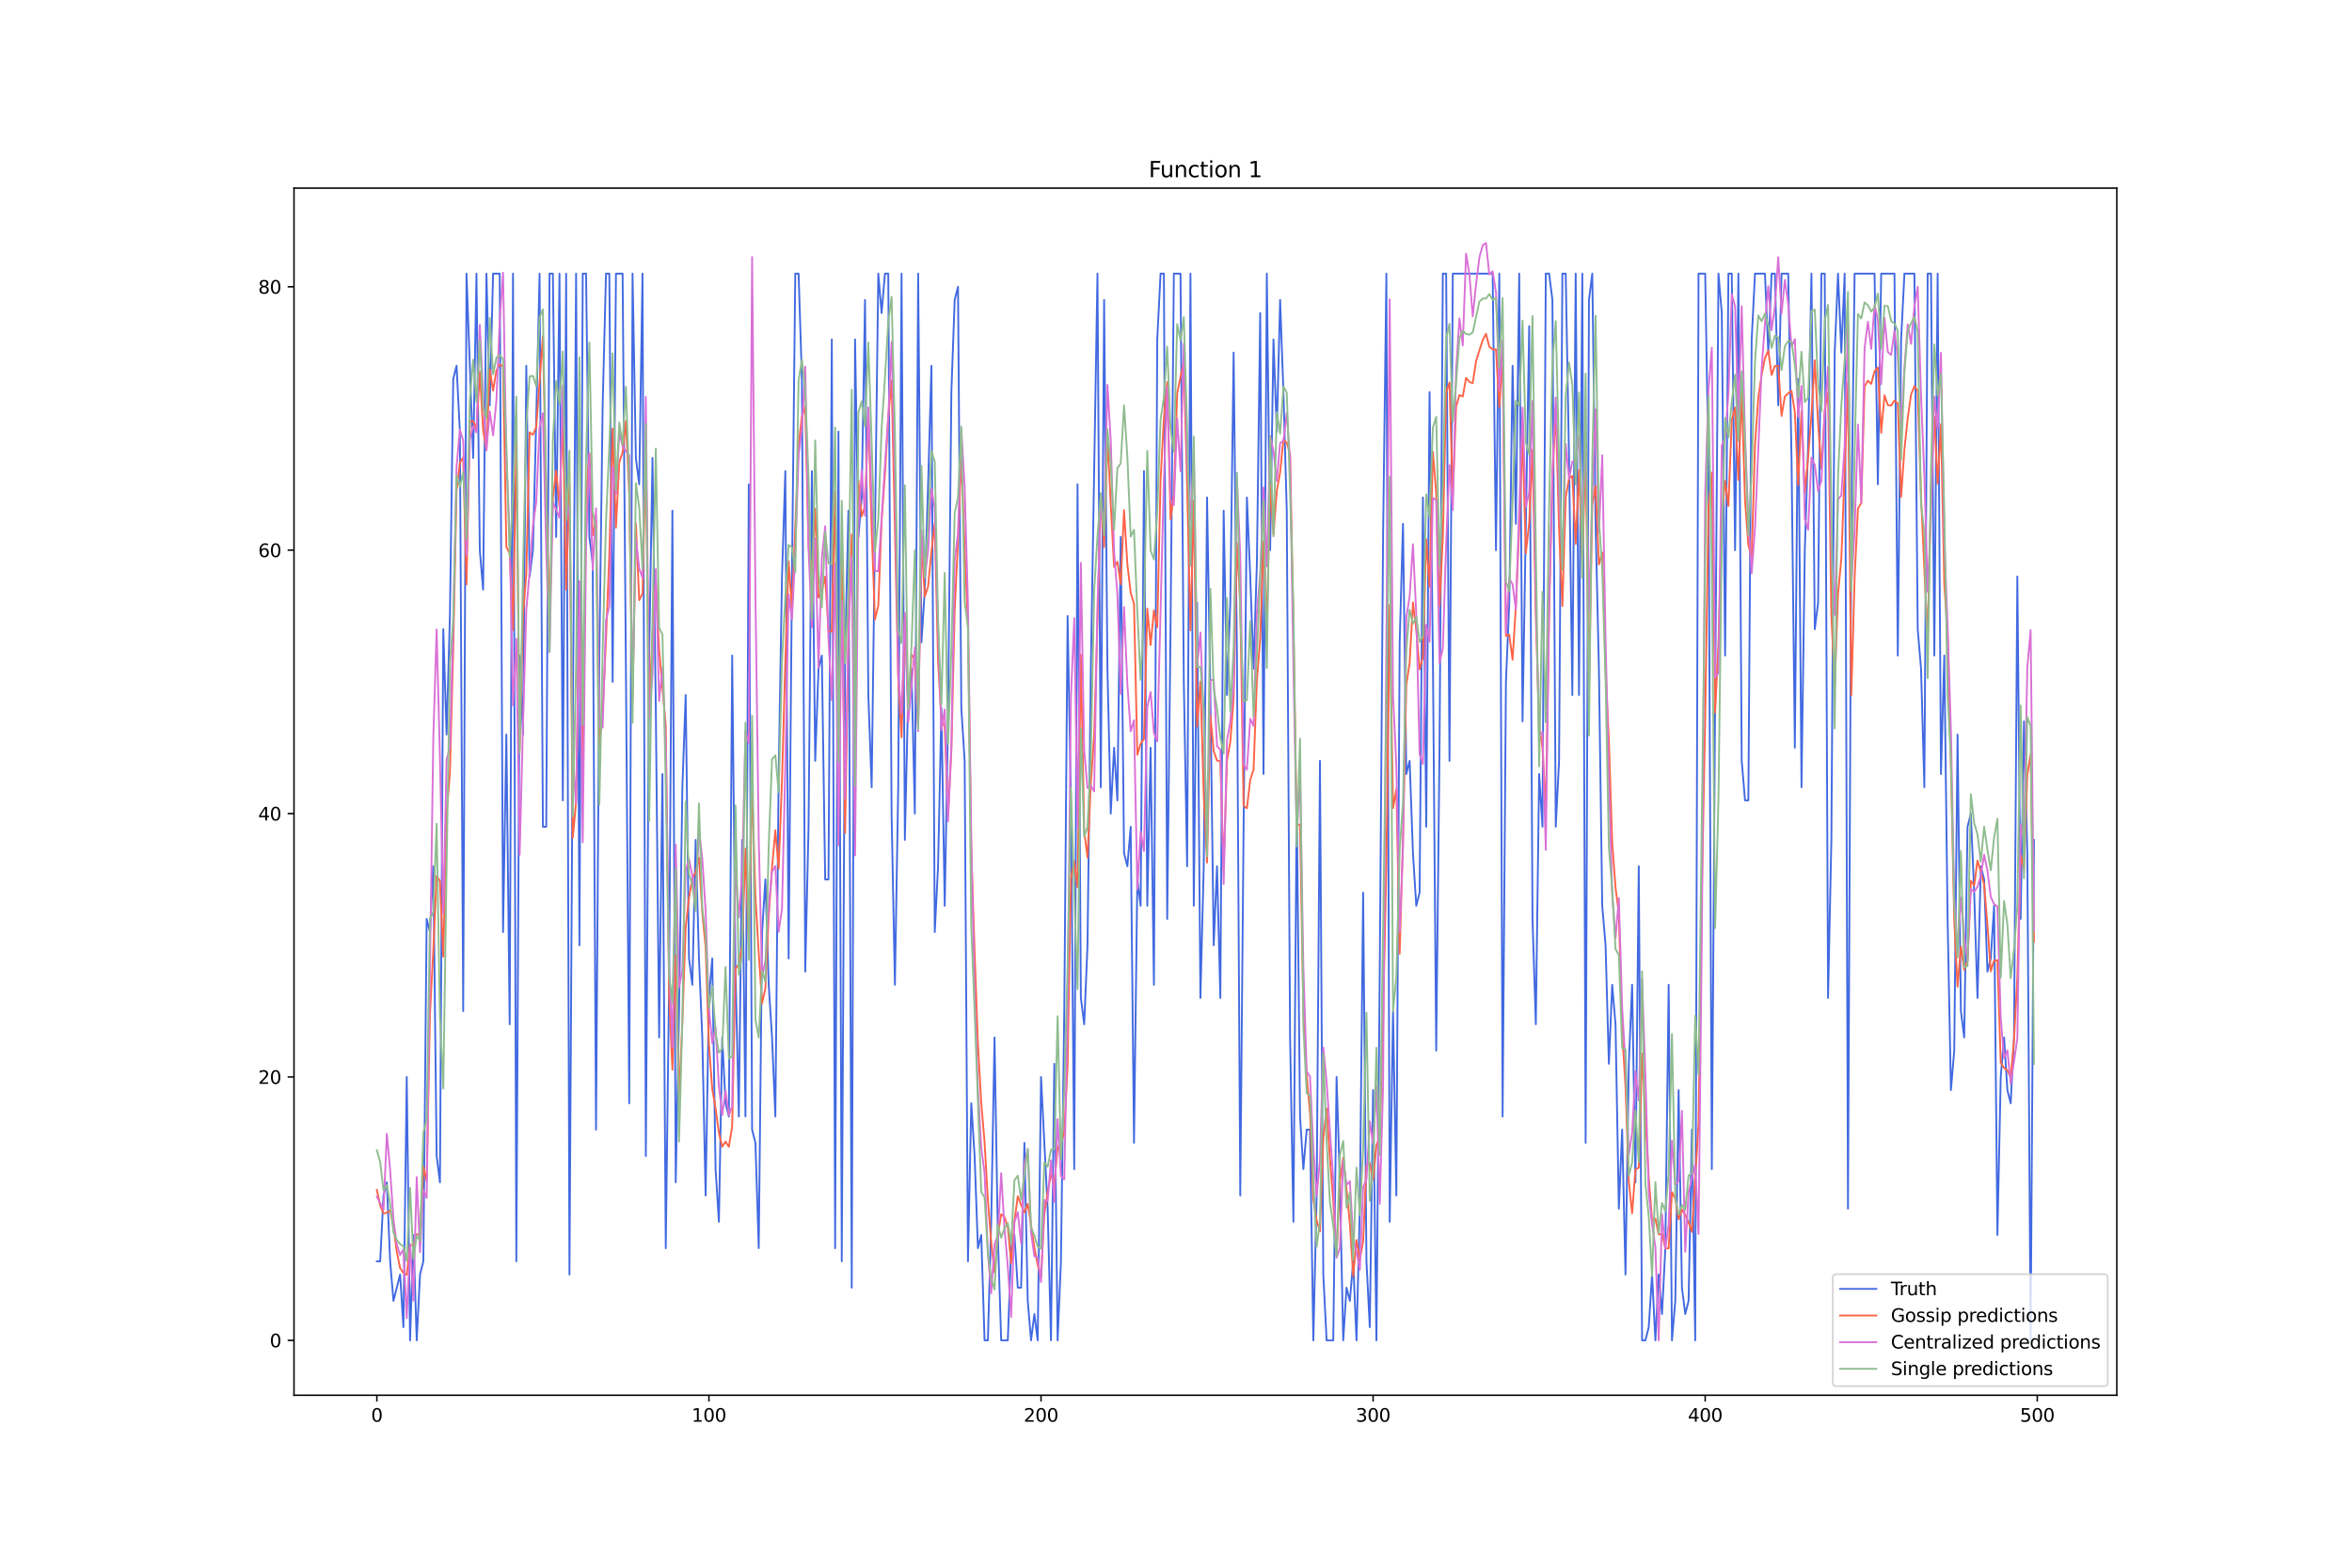 <?xml version="1.0" encoding="utf-8" standalone="no"?>
<!DOCTYPE svg PUBLIC "-//W3C//DTD SVG 1.1//EN"
  "http://www.w3.org/Graphics/SVG/1.1/DTD/svg11.dtd">
<svg xmlns:xlink="http://www.w3.org/1999/xlink" width="1296pt" height="864pt" viewBox="0 0 1296 864" xmlns="http://www.w3.org/2000/svg" version="1.1">
 <defs>
  <style type="text/css">*{stroke-linejoin: round; stroke-linecap: butt}</style>
 </defs>
 <g id="figure_1">
  <g id="patch_1">
   <path d="M 0 864 
L 1296 864 
L 1296 0 
L 0 0 
z
" style="fill: #ffffff"/>
  </g>
  <g id="axes_1">
   <g id="patch_2">
    <path d="M 162 768.96 
L 1166.4 768.96 
L 1166.4 103.68 
L 162 103.68 
z
" style="fill: #ffffff"/>
   </g>
   <g id="matplotlib.axis_1">
    <g id="xtick_1">
     <g id="line2d_1">
      <defs>
       <path id="me4b5e5b7ea" d="M 0 0 
L 0 3.5 
" style="stroke: #000000; stroke-width: 0.8"/>
      </defs>
      <g>
       <use xlink:href="#me4b5e5b7ea" x="207.655" y="768.96" style="stroke: #000000; stroke-width: 0.8"/>
      </g>
     </g>
     <g id="text_1">
      <!-- 0 -->
      <g transform="translate(204.473 783.558) scale(0.1 -0.1)">
       <defs>
        <path id="DejaVuSans-30" d="M 2034 4250 
Q 1547 4250 1301 3770 
Q 1056 3291 1056 2328 
Q 1056 1369 1301 889 
Q 1547 409 2034 409 
Q 2525 409 2770 889 
Q 3016 1369 3016 2328 
Q 3016 3291 2770 3770 
Q 2525 4250 2034 4250 
z
M 2034 4750 
Q 2819 4750 3233 4129 
Q 3647 3509 3647 2328 
Q 3647 1150 3233 529 
Q 2819 -91 2034 -91 
Q 1250 -91 836 529 
Q 422 1150 422 2328 
Q 422 3509 836 4129 
Q 1250 4750 2034 4750 
z
" transform="scale(0.016)"/>
       </defs>
       <use xlink:href="#DejaVuSans-30"/>
      </g>
     </g>
    </g>
    <g id="xtick_2">
     <g id="line2d_2">
      <g>
       <use xlink:href="#me4b5e5b7ea" x="390.639" y="768.96" style="stroke: #000000; stroke-width: 0.8"/>
      </g>
     </g>
     <g id="text_2">
      <!-- 100 -->
      <g transform="translate(381.095 783.558) scale(0.1 -0.1)">
       <defs>
        <path id="DejaVuSans-31" d="M 794 531 
L 1825 531 
L 1825 4091 
L 703 3866 
L 703 4441 
L 1819 4666 
L 2450 4666 
L 2450 531 
L 3481 531 
L 3481 0 
L 794 0 
L 794 531 
z
" transform="scale(0.016)"/>
       </defs>
       <use xlink:href="#DejaVuSans-31"/>
       <use xlink:href="#DejaVuSans-30" x="63.623"/>
       <use xlink:href="#DejaVuSans-30" x="127.246"/>
      </g>
     </g>
    </g>
    <g id="xtick_3">
     <g id="line2d_3">
      <g>
       <use xlink:href="#me4b5e5b7ea" x="573.623" y="768.96" style="stroke: #000000; stroke-width: 0.8"/>
      </g>
     </g>
     <g id="text_3">
      <!-- 200 -->
      <g transform="translate(564.079 783.558) scale(0.1 -0.1)">
       <defs>
        <path id="DejaVuSans-32" d="M 1228 531 
L 3431 531 
L 3431 0 
L 469 0 
L 469 531 
Q 828 903 1448 1529 
Q 2069 2156 2228 2338 
Q 2531 2678 2651 2914 
Q 2772 3150 2772 3378 
Q 2772 3750 2511 3984 
Q 2250 4219 1831 4219 
Q 1534 4219 1204 4116 
Q 875 4013 500 3803 
L 500 4441 
Q 881 4594 1212 4672 
Q 1544 4750 1819 4750 
Q 2544 4750 2975 4387 
Q 3406 4025 3406 3419 
Q 3406 3131 3298 2873 
Q 3191 2616 2906 2266 
Q 2828 2175 2409 1742 
Q 1991 1309 1228 531 
z
" transform="scale(0.016)"/>
       </defs>
       <use xlink:href="#DejaVuSans-32"/>
       <use xlink:href="#DejaVuSans-30" x="63.623"/>
       <use xlink:href="#DejaVuSans-30" x="127.246"/>
      </g>
     </g>
    </g>
    <g id="xtick_4">
     <g id="line2d_4">
      <g>
       <use xlink:href="#me4b5e5b7ea" x="756.607" y="768.96" style="stroke: #000000; stroke-width: 0.8"/>
      </g>
     </g>
     <g id="text_4">
      <!-- 300 -->
      <g transform="translate(747.063 783.558) scale(0.1 -0.1)">
       <defs>
        <path id="DejaVuSans-33" d="M 2597 2516 
Q 3050 2419 3304 2112 
Q 3559 1806 3559 1356 
Q 3559 666 3084 287 
Q 2609 -91 1734 -91 
Q 1441 -91 1130 -33 
Q 819 25 488 141 
L 488 750 
Q 750 597 1062 519 
Q 1375 441 1716 441 
Q 2309 441 2620 675 
Q 2931 909 2931 1356 
Q 2931 1769 2642 2001 
Q 2353 2234 1838 2234 
L 1294 2234 
L 1294 2753 
L 1863 2753 
Q 2328 2753 2575 2939 
Q 2822 3125 2822 3475 
Q 2822 3834 2567 4026 
Q 2313 4219 1838 4219 
Q 1578 4219 1281 4162 
Q 984 4106 628 3988 
L 628 4550 
Q 988 4650 1302 4700 
Q 1616 4750 1894 4750 
Q 2613 4750 3031 4423 
Q 3450 4097 3450 3541 
Q 3450 3153 3228 2886 
Q 3006 2619 2597 2516 
z
" transform="scale(0.016)"/>
       </defs>
       <use xlink:href="#DejaVuSans-33"/>
       <use xlink:href="#DejaVuSans-30" x="63.623"/>
       <use xlink:href="#DejaVuSans-30" x="127.246"/>
      </g>
     </g>
    </g>
    <g id="xtick_5">
     <g id="line2d_5">
      <g>
       <use xlink:href="#me4b5e5b7ea" x="939.591" y="768.96" style="stroke: #000000; stroke-width: 0.8"/>
      </g>
     </g>
     <g id="text_5">
      <!-- 400 -->
      <g transform="translate(930.047 783.558) scale(0.1 -0.1)">
       <defs>
        <path id="DejaVuSans-34" d="M 2419 4116 
L 825 1625 
L 2419 1625 
L 2419 4116 
z
M 2253 4666 
L 3047 4666 
L 3047 1625 
L 3713 1625 
L 3713 1100 
L 3047 1100 
L 3047 0 
L 2419 0 
L 2419 1100 
L 313 1100 
L 313 1709 
L 2253 4666 
z
" transform="scale(0.016)"/>
       </defs>
       <use xlink:href="#DejaVuSans-34"/>
       <use xlink:href="#DejaVuSans-30" x="63.623"/>
       <use xlink:href="#DejaVuSans-30" x="127.246"/>
      </g>
     </g>
    </g>
    <g id="xtick_6">
     <g id="line2d_6">
      <g>
       <use xlink:href="#me4b5e5b7ea" x="1122.575" y="768.96" style="stroke: #000000; stroke-width: 0.8"/>
      </g>
     </g>
     <g id="text_6">
      <!-- 500 -->
      <g transform="translate(1113.032 783.558) scale(0.1 -0.1)">
       <defs>
        <path id="DejaVuSans-35" d="M 691 4666 
L 3169 4666 
L 3169 4134 
L 1269 4134 
L 1269 2991 
Q 1406 3038 1543 3061 
Q 1681 3084 1819 3084 
Q 2600 3084 3056 2656 
Q 3513 2228 3513 1497 
Q 3513 744 3044 326 
Q 2575 -91 1722 -91 
Q 1428 -91 1123 -41 
Q 819 9 494 109 
L 494 744 
Q 775 591 1075 516 
Q 1375 441 1709 441 
Q 2250 441 2565 725 
Q 2881 1009 2881 1497 
Q 2881 1984 2565 2268 
Q 2250 2553 1709 2553 
Q 1456 2553 1204 2497 
Q 953 2441 691 2322 
L 691 4666 
z
" transform="scale(0.016)"/>
       </defs>
       <use xlink:href="#DejaVuSans-35"/>
       <use xlink:href="#DejaVuSans-30" x="63.623"/>
       <use xlink:href="#DejaVuSans-30" x="127.246"/>
      </g>
     </g>
    </g>
   </g>
   <g id="matplotlib.axis_2">
    <g id="ytick_1">
     <g id="line2d_7">
      <defs>
       <path id="m74eba54352" d="M 0 0 
L -3.5 0 
" style="stroke: #000000; stroke-width: 0.8"/>
      </defs>
      <g>
       <use xlink:href="#m74eba54352" x="162" y="738.72" style="stroke: #000000; stroke-width: 0.8"/>
      </g>
     </g>
     <g id="text_7">
      <!-- 0 -->
      <g transform="translate(148.637 742.519) scale(0.1 -0.1)">
       <use xlink:href="#DejaVuSans-30"/>
      </g>
     </g>
    </g>
    <g id="ytick_2">
     <g id="line2d_8">
      <g>
       <use xlink:href="#m74eba54352" x="162" y="593.551" style="stroke: #000000; stroke-width: 0.8"/>
      </g>
     </g>
     <g id="text_8">
      <!-- 20 -->
      <g transform="translate(142.275 597.35) scale(0.1 -0.1)">
       <use xlink:href="#DejaVuSans-32"/>
       <use xlink:href="#DejaVuSans-30" x="63.623"/>
      </g>
     </g>
    </g>
    <g id="ytick_3">
     <g id="line2d_9">
      <g>
       <use xlink:href="#m74eba54352" x="162" y="448.383" style="stroke: #000000; stroke-width: 0.8"/>
      </g>
     </g>
     <g id="text_9">
      <!-- 40 -->
      <g transform="translate(142.275 452.182) scale(0.1 -0.1)">
       <use xlink:href="#DejaVuSans-34"/>
       <use xlink:href="#DejaVuSans-30" x="63.623"/>
      </g>
     </g>
    </g>
    <g id="ytick_4">
     <g id="line2d_10">
      <g>
       <use xlink:href="#m74eba54352" x="162" y="303.214" style="stroke: #000000; stroke-width: 0.8"/>
      </g>
     </g>
     <g id="text_10">
      <!-- 60 -->
      <g transform="translate(142.275 307.013) scale(0.1 -0.1)">
       <defs>
        <path id="DejaVuSans-36" d="M 2113 2584 
Q 1688 2584 1439 2293 
Q 1191 2003 1191 1497 
Q 1191 994 1439 701 
Q 1688 409 2113 409 
Q 2538 409 2786 701 
Q 3034 994 3034 1497 
Q 3034 2003 2786 2293 
Q 2538 2584 2113 2584 
z
M 3366 4563 
L 3366 3988 
Q 3128 4100 2886 4159 
Q 2644 4219 2406 4219 
Q 1781 4219 1451 3797 
Q 1122 3375 1075 2522 
Q 1259 2794 1537 2939 
Q 1816 3084 2150 3084 
Q 2853 3084 3261 2657 
Q 3669 2231 3669 1497 
Q 3669 778 3244 343 
Q 2819 -91 2113 -91 
Q 1303 -91 875 529 
Q 447 1150 447 2328 
Q 447 3434 972 4092 
Q 1497 4750 2381 4750 
Q 2619 4750 2861 4703 
Q 3103 4656 3366 4563 
z
" transform="scale(0.016)"/>
       </defs>
       <use xlink:href="#DejaVuSans-36"/>
       <use xlink:href="#DejaVuSans-30" x="63.623"/>
      </g>
     </g>
    </g>
    <g id="ytick_5">
     <g id="line2d_11">
      <g>
       <use xlink:href="#m74eba54352" x="162" y="158.045" style="stroke: #000000; stroke-width: 0.8"/>
      </g>
     </g>
     <g id="text_11">
      <!-- 80 -->
      <g transform="translate(142.275 161.844) scale(0.1 -0.1)">
       <defs>
        <path id="DejaVuSans-38" d="M 2034 2216 
Q 1584 2216 1326 1975 
Q 1069 1734 1069 1313 
Q 1069 891 1326 650 
Q 1584 409 2034 409 
Q 2484 409 2743 651 
Q 3003 894 3003 1313 
Q 3003 1734 2745 1975 
Q 2488 2216 2034 2216 
z
M 1403 2484 
Q 997 2584 770 2862 
Q 544 3141 544 3541 
Q 544 4100 942 4425 
Q 1341 4750 2034 4750 
Q 2731 4750 3128 4425 
Q 3525 4100 3525 3541 
Q 3525 3141 3298 2862 
Q 3072 2584 2669 2484 
Q 3125 2378 3379 2068 
Q 3634 1759 3634 1313 
Q 3634 634 3220 271 
Q 2806 -91 2034 -91 
Q 1263 -91 848 271 
Q 434 634 434 1313 
Q 434 1759 690 2068 
Q 947 2378 1403 2484 
z
M 1172 3481 
Q 1172 3119 1398 2916 
Q 1625 2713 2034 2713 
Q 2441 2713 2670 2916 
Q 2900 3119 2900 3481 
Q 2900 3844 2670 4047 
Q 2441 4250 2034 4250 
Q 1625 4250 1398 4047 
Q 1172 3844 1172 3481 
z
" transform="scale(0.016)"/>
       </defs>
       <use xlink:href="#DejaVuSans-38"/>
       <use xlink:href="#DejaVuSans-30" x="63.623"/>
      </g>
     </g>
    </g>
   </g>
   <g id="line2d_12">
    <path d="M 207.655 695.169 
L 209.484 695.169 
L 211.314 658.877 
L 213.144 651.619 
L 214.974 695.169 
L 216.804 716.945 
L 220.463 702.428 
L 222.293 731.462 
L 224.123 593.551 
L 225.953 738.72 
L 227.783 680.653 
L 229.613 738.72 
L 231.442 702.428 
L 233.272 695.169 
L 235.102 506.45 
L 236.932 513.708 
L 238.762 477.416 
L 240.592 637.102 
L 242.422 651.619 
L 244.251 346.764 
L 246.081 404.832 
L 247.911 339.506 
L 249.741 208.854 
L 251.571 201.596 
L 253.401 237.888 
L 255.23 557.259 
L 257.06 150.787 
L 260.72 252.405 
L 262.55 150.787 
L 264.38 303.214 
L 266.209 324.989 
L 268.039 150.787 
L 269.869 223.371 
L 271.699 150.787 
L 275.359 150.787 
L 277.189 513.708 
L 279.018 404.832 
L 280.848 564.518 
L 282.678 150.787 
L 284.508 695.169 
L 286.338 361.281 
L 288.168 404.832 
L 289.997 201.596 
L 291.827 317.731 
L 293.657 303.214 
L 295.487 230.629 
L 297.317 150.787 
L 299.147 455.641 
L 300.976 455.641 
L 302.806 150.787 
L 304.636 150.787 
L 306.466 295.955 
L 308.296 150.787 
L 310.126 441.124 
L 311.956 150.787 
L 313.785 702.428 
L 315.615 397.573 
L 317.445 150.787 
L 319.275 520.967 
L 321.105 150.787 
L 322.935 150.787 
L 324.764 295.955 
L 326.594 310.472 
L 328.424 622.585 
L 330.254 361.281 
L 332.084 223.371 
L 333.914 150.787 
L 335.743 150.787 
L 337.573 375.798 
L 339.403 150.787 
L 343.063 150.787 
L 344.893 368.54 
L 346.723 608.068 
L 348.552 150.787 
L 350.382 252.405 
L 352.212 266.922 
L 354.042 150.787 
L 355.872 637.102 
L 357.702 361.281 
L 359.531 252.405 
L 361.361 390.315 
L 363.191 571.776 
L 365.021 426.607 
L 366.851 687.911 
L 368.681 542.742 
L 370.51 281.439 
L 372.34 651.619 
L 374.17 557.259 
L 376 433.866 
L 377.83 383.057 
L 379.66 528.225 
L 381.489 542.742 
L 383.319 462.899 
L 385.149 528.225 
L 386.979 571.776 
L 388.809 658.877 
L 390.639 550.001 
L 392.469 528.225 
L 394.298 644.36 
L 396.128 673.394 
L 397.958 571.776 
L 399.788 608.068 
L 401.618 615.327 
L 403.448 361.281 
L 405.277 535.484 
L 407.107 615.327 
L 408.937 462.899 
L 410.767 615.327 
L 412.597 266.922 
L 414.427 622.585 
L 416.256 629.843 
L 418.086 687.911 
L 419.916 513.708 
L 421.746 484.675 
L 423.576 542.742 
L 425.406 571.776 
L 427.236 615.327 
L 429.065 426.607 
L 430.895 317.731 
L 432.725 259.663 
L 434.555 528.225 
L 436.385 317.731 
L 438.215 150.787 
L 440.044 150.787 
L 441.874 208.854 
L 443.704 535.484 
L 445.534 455.641 
L 447.364 259.663 
L 449.194 419.349 
L 451.023 368.54 
L 452.853 361.281 
L 454.683 484.675 
L 456.513 484.675 
L 458.343 187.079 
L 460.173 687.911 
L 462.003 237.888 
L 463.832 695.169 
L 465.662 361.281 
L 467.492 281.439 
L 469.322 709.686 
L 471.152 187.079 
L 472.982 295.955 
L 474.811 274.18 
L 476.641 165.304 
L 478.471 383.057 
L 480.301 433.866 
L 483.961 150.787 
L 485.79 172.562 
L 487.62 150.787 
L 489.45 150.787 
L 491.28 448.383 
L 493.11 542.742 
L 494.94 433.866 
L 496.77 150.787 
L 498.599 462.899 
L 500.429 383.057 
L 502.259 368.54 
L 504.089 448.383 
L 505.919 150.787 
L 507.749 354.023 
L 509.578 324.989 
L 511.408 266.922 
L 513.238 201.596 
L 515.068 513.708 
L 516.898 477.416 
L 518.728 390.315 
L 520.557 499.192 
L 522.387 397.573 
L 524.217 216.113 
L 526.047 165.304 
L 527.877 158.045 
L 529.707 390.315 
L 531.536 419.349 
L 533.366 695.169 
L 535.196 608.068 
L 537.026 637.102 
L 538.856 687.911 
L 540.686 680.653 
L 542.516 738.72 
L 544.345 738.72 
L 546.175 673.394 
L 548.005 571.776 
L 549.835 680.653 
L 551.665 738.72 
L 555.324 738.72 
L 557.154 687.911 
L 558.984 680.653 
L 560.814 709.686 
L 562.644 709.686 
L 564.474 629.843 
L 566.303 716.945 
L 568.133 738.72 
L 569.963 724.203 
L 571.793 738.72 
L 573.623 593.551 
L 577.283 666.136 
L 579.112 738.72 
L 580.942 586.293 
L 582.772 738.72 
L 584.602 695.169 
L 586.432 557.259 
L 588.262 339.506 
L 590.091 441.124 
L 591.921 644.36 
L 593.751 266.922 
L 595.581 550.001 
L 597.411 564.518 
L 599.241 520.967 
L 601.07 368.54 
L 604.73 150.787 
L 606.56 433.866 
L 608.39 165.304 
L 610.22 368.54 
L 612.05 448.383 
L 613.879 412.09 
L 615.709 441.124 
L 617.539 295.955 
L 619.369 470.158 
L 621.199 477.416 
L 623.029 455.641 
L 624.858 629.843 
L 626.688 484.675 
L 628.518 499.192 
L 630.348 259.663 
L 632.178 499.192 
L 634.008 412.09 
L 635.837 542.742 
L 637.667 187.079 
L 639.497 150.787 
L 641.327 150.787 
L 643.157 506.45 
L 644.987 346.764 
L 646.817 150.787 
L 650.476 150.787 
L 652.306 375.798 
L 654.136 477.416 
L 655.966 150.787 
L 657.796 499.192 
L 659.625 332.248 
L 661.455 550.001 
L 663.285 477.416 
L 665.115 274.18 
L 666.945 383.057 
L 668.775 520.967 
L 670.604 477.416 
L 672.434 550.001 
L 674.264 281.439 
L 676.094 383.057 
L 677.924 332.248 
L 679.754 194.337 
L 681.583 361.281 
L 683.413 658.877 
L 685.243 455.641 
L 687.073 274.18 
L 688.903 317.731 
L 690.733 368.54 
L 692.563 310.472 
L 694.392 172.562 
L 696.222 426.607 
L 698.052 150.787 
L 699.882 303.214 
L 701.712 187.079 
L 703.542 237.888 
L 705.371 165.304 
L 707.201 216.113 
L 709.031 281.439 
L 710.861 571.776 
L 712.691 673.394 
L 714.521 441.124 
L 716.35 615.327 
L 718.18 644.36 
L 720.01 622.585 
L 721.84 622.585 
L 723.67 738.72 
L 725.5 658.877 
L 727.33 419.349 
L 729.159 702.428 
L 730.989 738.72 
L 734.649 738.72 
L 736.479 593.551 
L 738.309 651.619 
L 740.138 738.72 
L 741.968 709.686 
L 743.798 716.945 
L 745.628 695.169 
L 747.458 738.72 
L 749.288 666.136 
L 751.117 491.933 
L 752.947 695.169 
L 754.777 731.462 
L 756.607 600.81 
L 758.437 738.72 
L 760.267 535.484 
L 762.097 295.955 
L 763.926 150.787 
L 765.756 673.394 
L 767.586 557.259 
L 769.416 658.877 
L 771.246 354.023 
L 773.076 288.697 
L 774.905 426.607 
L 776.735 419.349 
L 778.565 470.158 
L 780.395 499.192 
L 782.225 491.933 
L 784.055 274.18 
L 785.884 455.641 
L 787.714 216.113 
L 789.544 361.281 
L 791.374 579.034 
L 793.204 412.09 
L 795.034 150.787 
L 796.864 150.787 
L 798.693 419.349 
L 800.523 150.787 
L 822.481 150.787 
L 824.311 303.214 
L 826.141 150.787 
L 827.971 615.327 
L 829.801 375.798 
L 831.63 332.248 
L 833.46 201.596 
L 835.29 288.697 
L 837.12 150.787 
L 838.95 397.573 
L 842.61 179.82 
L 844.439 506.45 
L 846.269 564.518 
L 848.099 426.607 
L 849.929 455.641 
L 851.759 150.787 
L 853.589 150.787 
L 855.418 165.304 
L 857.248 455.641 
L 859.078 419.349 
L 860.908 150.787 
L 862.738 150.787 
L 864.568 252.405 
L 866.397 383.057 
L 868.227 150.787 
L 870.057 383.057 
L 871.887 150.787 
L 873.717 629.843 
L 875.547 165.304 
L 877.377 150.787 
L 879.206 288.697 
L 881.036 368.54 
L 882.866 499.192 
L 884.696 520.967 
L 886.526 586.293 
L 888.356 542.742 
L 890.185 564.518 
L 892.015 666.136 
L 893.845 622.585 
L 895.675 702.428 
L 897.505 586.293 
L 899.335 542.742 
L 901.164 651.619 
L 902.994 477.416 
L 904.824 738.72 
L 906.654 738.72 
L 908.484 731.462 
L 910.314 702.428 
L 912.144 738.72 
L 913.973 702.428 
L 915.803 724.203 
L 917.633 687.911 
L 919.463 542.742 
L 921.293 738.72 
L 923.123 716.945 
L 924.952 600.81 
L 926.782 709.686 
L 928.612 724.203 
L 930.442 716.945 
L 932.272 622.585 
L 934.102 738.72 
L 935.931 150.787 
L 939.591 150.787 
L 941.421 259.663 
L 943.251 644.36 
L 945.081 383.057 
L 946.911 150.787 
L 948.74 172.562 
L 950.57 361.281 
L 952.4 150.787 
L 954.23 150.787 
L 956.06 303.214 
L 957.89 150.787 
L 959.719 419.349 
L 961.549 441.124 
L 963.379 441.124 
L 965.209 187.079 
L 967.039 150.787 
L 972.528 150.787 
L 974.358 194.337 
L 976.188 150.787 
L 978.018 150.787 
L 979.848 223.371 
L 981.678 150.787 
L 985.337 150.787 
L 987.167 252.405 
L 988.997 412.09 
L 990.827 208.854 
L 992.657 433.866 
L 994.486 303.214 
L 996.316 245.146 
L 998.146 150.787 
L 999.976 346.764 
L 1001.806 332.248 
L 1003.636 150.787 
L 1005.465 150.787 
L 1007.295 550.001 
L 1009.125 462.899 
L 1010.955 194.337 
L 1012.785 150.787 
L 1014.615 194.337 
L 1016.444 150.787 
L 1018.274 666.136 
L 1020.104 288.697 
L 1021.934 150.787 
L 1032.913 150.787 
L 1034.743 266.922 
L 1036.573 150.787 
L 1043.892 150.787 
L 1045.722 361.281 
L 1047.552 187.079 
L 1049.382 150.787 
L 1054.871 150.787 
L 1056.701 346.764 
L 1058.531 368.54 
L 1060.361 433.866 
L 1062.191 150.787 
L 1064.02 150.787 
L 1065.85 361.281 
L 1067.68 150.787 
L 1069.51 426.607 
L 1071.34 361.281 
L 1073.17 506.45 
L 1074.999 600.81 
L 1076.829 579.034 
L 1078.659 404.832 
L 1080.489 557.259 
L 1082.319 571.776 
L 1084.149 455.641 
L 1085.978 448.383 
L 1087.808 491.933 
L 1089.638 550.001 
L 1091.468 477.416 
L 1093.298 484.675 
L 1095.128 535.484 
L 1096.958 528.225 
L 1098.787 499.192 
L 1100.617 680.653 
L 1102.447 593.551 
L 1104.277 571.776 
L 1106.107 600.81 
L 1107.937 608.068 
L 1109.766 571.776 
L 1111.596 317.731 
L 1113.426 506.45 
L 1115.256 397.573 
L 1117.086 470.158 
L 1118.916 738.72 
L 1120.745 462.899 
L 1120.745 462.899 
" clip-path="url(#pbbed5c4856)" style="fill: none; stroke: #4169e1; stroke-linecap: square"/>
   </g>
   <g id="line2d_13">
    <path d="M 207.655 655.751 
L 209.484 664.438 
L 211.314 668.717 
L 213.144 668.362 
L 214.974 667.09 
L 216.804 676.071 
L 218.634 689.873 
L 220.463 698.849 
L 222.293 701.516 
L 224.123 702.534 
L 225.953 686.431 
L 227.783 686.411 
L 229.613 680.312 
L 231.442 680.215 
L 233.272 643.035 
L 235.102 651.136 
L 236.932 558.561 
L 238.762 523.865 
L 240.592 482.689 
L 242.422 485.581 
L 244.251 527.245 
L 246.081 448.198 
L 247.911 426.188 
L 249.741 357.413 
L 251.571 270.74 
L 253.401 255.047 
L 255.23 252.134 
L 257.06 322.138 
L 258.89 232.365 
L 260.72 232.096 
L 262.55 236.611 
L 264.38 204.811 
L 266.209 237.024 
L 268.039 247.985 
L 269.869 203.691 
L 271.699 215.304 
L 273.529 204.146 
L 275.359 200.896 
L 277.189 201.85 
L 279.018 301.415 
L 280.848 304.919 
L 282.678 347.32 
L 284.508 243.578 
L 286.338 413.315 
L 288.168 339.177 
L 289.997 316.228 
L 291.827 238.269 
L 293.657 239.629 
L 295.487 235.385 
L 299.147 185.236 
L 300.976 270.361 
L 302.806 338.949 
L 304.636 274.272 
L 306.466 259.377 
L 308.296 279.411 
L 310.126 229.44 
L 311.956 324.97 
L 313.785 266.579 
L 315.615 461.771 
L 317.445 441.796 
L 319.275 330.932 
L 321.105 434.86 
L 322.935 274.002 
L 324.764 249.889 
L 326.594 294.97 
L 328.424 286.737 
L 330.254 411.896 
L 332.084 391.735 
L 333.914 352.77 
L 335.743 305.377 
L 337.573 236.205 
L 339.403 290.803 
L 341.233 254.691 
L 343.063 249.373 
L 344.893 232.017 
L 346.723 272.328 
L 348.552 385.991 
L 350.382 288.472 
L 352.212 330.786 
L 354.042 327.13 
L 355.872 249.329 
L 357.702 389.566 
L 359.531 349.718 
L 361.361 319.396 
L 363.191 358.04 
L 366.851 399.864 
L 368.681 547.895 
L 370.51 589.547 
L 372.34 526.314 
L 374.17 604.114 
L 376 563.266 
L 377.83 510.864 
L 379.66 494.762 
L 381.489 483.948 
L 383.319 480.681 
L 385.149 472.72 
L 386.979 502.924 
L 388.809 522.124 
L 390.639 575.445 
L 392.469 600.267 
L 394.298 610.747 
L 396.128 624.328 
L 397.958 632.042 
L 399.788 629.168 
L 401.618 632.008 
L 403.448 620.703 
L 405.277 533.948 
L 407.107 531.422 
L 408.937 521.427 
L 410.767 467.736 
L 412.597 522.529 
L 414.427 433.038 
L 416.256 494.199 
L 418.086 525.379 
L 419.916 552.986 
L 421.746 544.658 
L 423.576 504.747 
L 425.406 478.309 
L 427.236 457.537 
L 429.065 478.803 
L 430.895 430.216 
L 432.725 364.702 
L 434.555 309.323 
L 436.385 335.85 
L 440.044 244.893 
L 441.874 229.609 
L 443.704 223.941 
L 445.534 301.853 
L 447.364 315.91 
L 449.194 280.486 
L 451.023 329.345 
L 452.853 325.768 
L 454.683 317.774 
L 456.513 347.75 
L 458.343 348.157 
L 460.173 270.925 
L 462.003 412.223 
L 463.832 305.014 
L 465.662 459.034 
L 467.492 351.718 
L 469.322 294.521 
L 471.152 415.368 
L 472.982 264.744 
L 474.811 284.562 
L 476.641 278.75 
L 478.471 227.524 
L 480.301 291.962 
L 482.131 341.46 
L 483.961 333.764 
L 485.79 287.017 
L 487.62 261.346 
L 489.45 230.033 
L 491.28 209.585 
L 494.94 373.917 
L 496.77 406.406 
L 498.599 339.672 
L 500.429 390.756 
L 502.259 360.88 
L 504.089 362.876 
L 505.919 400.977 
L 507.749 298.654 
L 509.578 328.761 
L 511.408 323.267 
L 513.238 303.763 
L 515.068 288.366 
L 516.898 364.777 
L 518.728 396.582 
L 520.557 400.44 
L 522.387 449.351 
L 524.217 413.953 
L 526.047 336.572 
L 527.877 297.976 
L 529.707 252.141 
L 531.536 301.961 
L 533.366 345.608 
L 535.196 469.049 
L 537.026 524.694 
L 538.856 575.283 
L 540.686 607.806 
L 542.516 629.485 
L 544.345 661.389 
L 546.175 684.715 
L 548.005 701.278 
L 549.835 680.462 
L 551.665 669.22 
L 553.495 670.799 
L 555.324 676.236 
L 557.154 696.217 
L 558.984 672.892 
L 560.814 659.269 
L 562.644 664.024 
L 564.474 668.182 
L 566.303 663.485 
L 568.133 674.899 
L 569.963 687.449 
L 571.793 697.178 
L 573.623 703.891 
L 575.453 669.058 
L 577.283 656.805 
L 579.112 647.163 
L 580.942 652.895 
L 582.772 632.407 
L 584.602 630.261 
L 586.432 624.131 
L 588.262 587.635 
L 590.091 484.307 
L 591.921 474.736 
L 593.751 489.004 
L 595.581 360.728 
L 597.411 458.125 
L 599.241 472.639 
L 601.07 431.561 
L 602.9 405.632 
L 604.73 342.009 
L 606.56 272.874 
L 608.39 301.507 
L 610.22 240.518 
L 612.05 278.089 
L 613.879 312.437 
L 615.709 309.578 
L 617.539 322.001 
L 619.369 281.158 
L 621.199 310.974 
L 623.029 326.728 
L 624.858 332.752 
L 626.688 415.998 
L 628.518 409.898 
L 630.348 407.266 
L 632.178 335.395 
L 634.008 355.513 
L 635.837 336.4 
L 637.667 345.716 
L 639.497 264.457 
L 641.327 230.602 
L 643.157 210.566 
L 644.987 286.112 
L 646.817 272.329 
L 648.646 216.754 
L 650.476 207.785 
L 652.306 199.481 
L 654.136 267.529 
L 655.966 347.427 
L 657.796 276.054 
L 659.625 400.44 
L 661.455 375.584 
L 663.285 438.33 
L 665.115 475.438 
L 666.945 393.923 
L 668.775 414.021 
L 670.604 419.171 
L 672.434 419.562 
L 674.264 479.214 
L 676.094 419.201 
L 677.924 408.919 
L 679.754 384.787 
L 681.583 299.377 
L 683.413 333.525 
L 685.243 444.07 
L 687.073 445.483 
L 688.903 429.74 
L 690.733 424.212 
L 692.563 375.154 
L 694.392 351.935 
L 696.222 298.338 
L 698.052 345.205 
L 699.882 267.185 
L 701.712 294.536 
L 703.542 270.449 
L 705.371 260.395 
L 707.201 242.339 
L 709.031 244.004 
L 710.861 250.372 
L 712.691 343.815 
L 714.521 454.221 
L 716.35 454.567 
L 718.18 557.787 
L 720.01 592.697 
L 721.84 613.568 
L 723.67 661.084 
L 725.5 672.45 
L 727.33 678.685 
L 729.159 627.437 
L 730.989 610.91 
L 732.819 638.295 
L 734.649 662.053 
L 736.479 692.033 
L 738.309 650.844 
L 740.138 638.048 
L 741.968 655.314 
L 743.798 674.403 
L 745.628 703.249 
L 747.458 683.407 
L 749.288 694.182 
L 751.117 684.176 
L 752.947 642.426 
L 754.777 640.957 
L 756.607 650.148 
L 758.437 631.188 
L 760.267 626.368 
L 762.097 561.816 
L 763.926 475.743 
L 765.756 333.376 
L 767.586 445.394 
L 769.416 434.877 
L 771.246 525.579 
L 773.076 462.496 
L 774.905 377.319 
L 776.735 365.403 
L 778.565 331.983 
L 780.395 347.234 
L 782.225 368.865 
L 784.055 362.077 
L 785.884 297.205 
L 787.714 323.385 
L 789.544 248.992 
L 791.374 271.606 
L 793.204 333.899 
L 795.034 295.729 
L 796.864 216.234 
L 798.693 210.802 
L 800.523 273.091 
L 802.353 224.189 
L 804.183 217.703 
L 806.013 218.538 
L 807.843 208.259 
L 809.672 210.515 
L 811.502 211.128 
L 813.332 199.177 
L 815.162 193.148 
L 816.992 187.515 
L 818.822 183.976 
L 820.651 191.093 
L 822.481 192.611 
L 824.311 192.581 
L 826.141 224.309 
L 827.971 195.681 
L 829.801 350.479 
L 831.63 349.84 
L 833.46 363.64 
L 835.29 333.779 
L 837.12 290.462 
L 838.95 240.785 
L 840.78 304.831 
L 842.61 288.182 
L 844.439 247.876 
L 846.269 338.692 
L 848.099 399.587 
L 849.929 412.285 
L 851.759 446.741 
L 853.589 337.323 
L 855.418 263.076 
L 857.248 225.532 
L 859.078 291.713 
L 860.908 334.025 
L 862.738 274.065 
L 864.568 263.645 
L 866.397 262.298 
L 868.227 299.793 
L 870.057 258.95 
L 871.887 309.651 
L 873.717 249.692 
L 875.547 380.252 
L 877.377 277.967 
L 879.206 268.043 
L 881.036 311.093 
L 882.866 304.488 
L 884.696 369.217 
L 886.526 408.103 
L 888.356 464.403 
L 890.185 489.098 
L 892.015 503.473 
L 893.845 568.923 
L 895.675 598.947 
L 897.505 651.055 
L 899.335 668.671 
L 901.164 644.522 
L 902.994 643.554 
L 904.824 580.696 
L 906.654 616.417 
L 908.484 648.929 
L 910.314 672.421 
L 912.144 671.62 
L 913.973 680.38 
L 915.803 679.856 
L 917.633 688.069 
L 919.463 687.941 
L 921.293 657.019 
L 923.123 660.635 
L 924.952 671.978 
L 926.782 666.554 
L 928.612 669.639 
L 930.442 673.639 
L 932.272 678.938 
L 935.931 619.413 
L 937.761 491.964 
L 939.591 395.437 
L 941.421 279.15 
L 943.251 260.389 
L 945.081 392.75 
L 946.911 354.145 
L 948.74 285.454 
L 950.57 265.096 
L 952.4 278.875 
L 954.23 231.605 
L 956.06 224.581 
L 957.89 264.56 
L 959.719 215.64 
L 961.549 275.933 
L 963.379 300.315 
L 965.209 307.155 
L 967.039 245.003 
L 968.869 219.017 
L 970.698 206.653 
L 972.528 197.29 
L 974.358 193.288 
L 976.188 206.677 
L 978.018 201.627 
L 979.848 201.818 
L 981.678 229.2 
L 983.507 218.489 
L 985.337 216.753 
L 987.167 215.476 
L 988.997 227.009 
L 990.827 267.388 
L 992.657 226.653 
L 994.486 271.938 
L 996.316 252.259 
L 998.146 228.568 
L 999.976 198.608 
L 1001.806 233.373 
L 1003.636 258.471 
L 1005.465 226.221 
L 1007.295 216.023 
L 1009.125 339.181 
L 1010.955 378.242 
L 1012.785 327.396 
L 1014.615 307.899 
L 1018.274 210.818 
L 1020.104 383.182 
L 1021.934 318.238 
L 1023.764 280.27 
L 1025.594 277.226 
L 1027.424 212.94 
L 1029.253 209.805 
L 1031.083 211.574 
L 1032.913 204.604 
L 1034.743 202.534 
L 1036.573 238.51 
L 1038.403 217.868 
L 1040.232 223.265 
L 1042.062 223.535 
L 1043.892 220.713 
L 1045.722 222.409 
L 1047.552 273.777 
L 1049.382 247.589 
L 1051.211 230.292 
L 1053.041 217.393 
L 1054.871 212.792 
L 1056.701 215.522 
L 1058.531 273.84 
L 1060.361 314.065 
L 1062.191 351.531 
L 1064.02 270.163 
L 1065.85 229.649 
L 1067.68 266.58 
L 1069.51 233.815 
L 1071.34 321.689 
L 1073.17 350.041 
L 1074.999 422.675 
L 1076.829 507.509 
L 1078.659 543.836 
L 1080.489 521.625 
L 1082.319 534.44 
L 1084.149 529.358 
L 1085.978 485.389 
L 1087.808 488.036 
L 1089.638 474.291 
L 1091.468 480.405 
L 1093.298 487.408 
L 1095.128 509.988 
L 1096.958 535.271 
L 1098.787 529.399 
L 1100.617 529.213 
L 1102.447 585.751 
L 1104.277 588.526 
L 1106.107 589.951 
L 1107.937 593.703 
L 1109.766 572.883 
L 1111.596 538.625 
L 1113.426 471.147 
L 1115.256 479.154 
L 1117.086 426.955 
L 1118.916 415.733 
L 1120.745 518.949 
L 1120.745 518.949 
" clip-path="url(#pbbed5c4856)" style="fill: none; stroke: #ff6347; stroke-linecap: square"/>
   </g>
   <g id="line2d_14">
    <path d="M 207.655 659.517 
L 211.314 666.785 
L 213.144 624.86 
L 214.974 644.812 
L 216.804 672.217 
L 218.634 685.798 
L 220.463 691.71 
L 222.293 688.559 
L 224.123 726.494 
L 225.953 685.726 
L 227.783 716.877 
L 229.613 648.712 
L 231.442 690.133 
L 233.272 655.804 
L 235.102 660.216 
L 238.762 406.516 
L 240.592 346.935 
L 242.422 418.117 
L 244.251 503.27 
L 246.081 418.632 
L 247.911 412.1 
L 249.741 343.209 
L 251.571 257.266 
L 253.401 236.725 
L 255.23 242.787 
L 257.06 306.236 
L 258.89 241.944 
L 260.72 234.759 
L 262.55 238.358 
L 264.38 179.038 
L 266.209 217.412 
L 268.039 248.22 
L 269.869 226.667 
L 271.699 239.938 
L 273.529 220.863 
L 275.359 176.405 
L 277.189 150.318 
L 279.018 251.957 
L 280.848 295.488 
L 282.678 388.85 
L 284.508 352.058 
L 286.338 471.04 
L 288.168 400.306 
L 289.997 336.241 
L 291.827 315.092 
L 293.657 289.647 
L 295.487 276.63 
L 297.317 235.434 
L 299.147 227.666 
L 300.976 302.703 
L 302.806 359.405 
L 304.636 276.854 
L 306.466 280.894 
L 308.296 285.303 
L 310.126 212.401 
L 311.956 285.879 
L 313.785 278.59 
L 315.615 418.08 
L 317.445 442.62 
L 319.275 320.286 
L 321.105 464.182 
L 322.935 300.395 
L 324.764 249.923 
L 326.594 314.147 
L 328.424 280.15 
L 330.254 400.669 
L 332.084 401.007 
L 333.914 341.978 
L 335.743 334.249 
L 337.573 257.158 
L 339.403 272.372 
L 341.233 238.424 
L 343.063 245.895 
L 344.893 248.68 
L 346.723 251.164 
L 348.552 381.903 
L 350.382 296.694 
L 352.212 313.236 
L 354.042 318.64 
L 355.872 218.734 
L 357.702 395.506 
L 359.531 372.182 
L 361.361 313.685 
L 363.191 386.334 
L 365.021 367.959 
L 366.851 410.2 
L 368.681 530.234 
L 370.51 577.223 
L 372.34 465.492 
L 374.17 544.102 
L 376 534.096 
L 377.83 479.565 
L 379.66 473.443 
L 381.489 482.548 
L 383.319 496.983 
L 385.149 457.637 
L 386.979 473.217 
L 388.809 502.013 
L 390.639 555.566 
L 392.469 574.919 
L 394.298 566.052 
L 396.128 598.594 
L 397.958 614.522 
L 399.788 601.091 
L 401.618 614.668 
L 403.448 609.685 
L 405.277 478.441 
L 407.107 505.641 
L 408.937 481.795 
L 410.767 402.848 
L 412.597 409.461 
L 414.427 141.656 
L 416.256 327.742 
L 418.086 462.77 
L 419.916 538.38 
L 421.746 529.569 
L 423.576 499.701 
L 425.406 480.368 
L 427.236 477.286 
L 429.065 513.525 
L 430.895 500.786 
L 432.725 421.721 
L 434.555 327.699 
L 436.385 341.323 
L 438.215 304.812 
L 440.044 250.746 
L 441.874 236.225 
L 443.704 202.099 
L 445.534 302.907 
L 447.364 345.762 
L 449.194 296.636 
L 451.023 368.02 
L 452.853 307.515 
L 454.683 289.98 
L 456.513 352.271 
L 458.343 385.944 
L 460.173 310.406 
L 462.003 465.912 
L 463.832 331.217 
L 465.662 440.19 
L 467.492 347.618 
L 469.322 306.509 
L 471.152 471.464 
L 472.982 289.606 
L 474.811 259.188 
L 476.641 284.191 
L 478.471 224.554 
L 480.301 275.77 
L 482.131 314.315 
L 483.961 314.897 
L 487.62 256.195 
L 489.45 229.753 
L 491.28 188.566 
L 493.11 265.674 
L 494.94 372.548 
L 496.77 393.14 
L 498.599 337.729 
L 500.429 398.132 
L 502.259 378.572 
L 504.089 356.856 
L 505.919 402.976 
L 507.749 292.138 
L 509.578 318.52 
L 511.408 303.498 
L 513.238 269.293 
L 515.068 279.885 
L 516.898 348.541 
L 518.728 402.421 
L 520.557 391 
L 522.387 452.698 
L 524.217 411.017 
L 526.047 309.077 
L 527.877 293.716 
L 529.707 236.925 
L 531.536 268.056 
L 533.366 333.37 
L 535.196 464.39 
L 537.026 547.077 
L 538.856 600 
L 540.686 632.667 
L 542.516 646.305 
L 544.345 690.596 
L 546.175 712.743 
L 548.005 685.84 
L 549.835 680.835 
L 551.665 646.544 
L 553.495 676.719 
L 555.324 698.048 
L 557.154 725.848 
L 558.984 673.614 
L 560.814 668.023 
L 562.644 685.217 
L 564.474 641.631 
L 566.303 633.363 
L 568.133 679.379 
L 569.963 692.348 
L 571.793 692.985 
L 573.623 706.609 
L 575.453 661.48 
L 577.283 661.977 
L 579.112 639.478 
L 580.942 662.388 
L 582.772 616.784 
L 584.602 648.239 
L 586.432 650.014 
L 588.262 558.425 
L 590.091 384.486 
L 591.921 340.693 
L 593.751 456.46 
L 595.581 310.222 
L 597.411 413.743 
L 599.241 434.285 
L 601.07 432.982 
L 602.9 436.183 
L 604.73 333.291 
L 606.56 279.027 
L 608.39 288.704 
L 610.22 212.099 
L 612.05 243.014 
L 613.879 303.957 
L 615.709 327.752 
L 617.539 382.49 
L 619.369 334.552 
L 621.199 377.124 
L 623.029 403.024 
L 624.858 396.885 
L 626.688 490.218 
L 628.518 458.225 
L 630.348 469.013 
L 632.178 389.62 
L 634.008 381.402 
L 635.837 403.885 
L 637.667 408.597 
L 641.327 264.432 
L 643.157 213.168 
L 644.987 275.62 
L 646.817 278.33 
L 648.646 230.694 
L 650.476 259.749 
L 652.306 189.537 
L 654.136 253.512 
L 655.966 286.689 
L 657.796 250.131 
L 659.625 367.622 
L 661.455 348.54 
L 663.285 396.809 
L 665.115 462.219 
L 666.945 374.822 
L 668.775 374.652 
L 670.604 411.21 
L 672.434 413.206 
L 674.264 487.214 
L 676.094 408.17 
L 677.924 397.828 
L 679.754 378.532 
L 681.583 264.496 
L 683.413 306.097 
L 685.243 421.348 
L 687.073 424.222 
L 688.903 396.211 
L 690.733 400.111 
L 692.563 337.92 
L 694.392 316.591 
L 696.222 268.634 
L 698.052 312.194 
L 699.882 240.281 
L 701.712 248.502 
L 703.542 265.103 
L 705.371 244.159 
L 707.201 242.974 
L 709.031 227.541 
L 710.861 253.41 
L 712.691 367.179 
L 714.521 459.338 
L 716.35 428.209 
L 718.18 532.935 
L 720.01 590.549 
L 721.84 593.349 
L 723.67 632.727 
L 725.5 659.067 
L 727.33 639.116 
L 729.159 577.323 
L 730.989 596.355 
L 734.649 650.118 
L 736.479 693.16 
L 738.309 687.834 
L 740.138 639.553 
L 741.968 653.166 
L 743.798 651.026 
L 745.628 681.892 
L 747.458 690.098 
L 749.288 699.869 
L 751.117 654.227 
L 752.947 650.014 
L 754.777 617.973 
L 756.607 630.663 
L 758.437 598.089 
L 760.267 663.491 
L 762.097 598.811 
L 763.926 351.173 
L 765.756 164.958 
L 767.586 383.426 
L 769.416 421.804 
L 771.246 513.644 
L 773.076 467.284 
L 774.905 340.397 
L 776.735 328.718 
L 778.565 299.952 
L 780.395 338.422 
L 782.225 415.541 
L 784.055 421.106 
L 785.884 344.317 
L 787.714 353.719 
L 789.544 274.412 
L 791.374 275.696 
L 793.204 365.39 
L 795.034 357.355 
L 796.864 299.344 
L 798.693 256.307 
L 800.523 281.125 
L 802.353 203.362 
L 804.183 175.458 
L 806.013 190.395 
L 807.843 139.808 
L 809.672 151.126 
L 811.502 174.387 
L 813.332 156.821 
L 815.162 141.895 
L 816.992 135.254 
L 818.822 133.92 
L 820.651 151.299 
L 822.481 149.487 
L 824.311 161.033 
L 826.141 215.118 
L 827.971 187.551 
L 829.801 348.988 
L 831.63 318.858 
L 833.46 322.046 
L 835.29 335.894 
L 838.95 224.668 
L 840.78 279.291 
L 842.61 271.343 
L 844.439 220.95 
L 846.269 331.111 
L 848.099 405.249 
L 849.929 403.574 
L 851.759 468.375 
L 853.589 333.928 
L 855.418 259.875 
L 857.248 219.032 
L 859.078 272.688 
L 860.908 310.617 
L 862.738 244.648 
L 864.568 263.858 
L 866.397 254.372 
L 868.227 253.842 
L 870.057 240.238 
L 871.887 287.178 
L 873.717 237.892 
L 875.547 336.696 
L 877.377 274.291 
L 879.206 225.605 
L 881.036 293.398 
L 882.866 250.949 
L 884.696 352.134 
L 886.526 429.203 
L 888.356 492.626 
L 890.185 517.158 
L 892.015 494.953 
L 893.845 555.453 
L 895.675 585.681 
L 897.505 636.44 
L 899.335 624.541 
L 901.164 590.444 
L 902.994 606.582 
L 904.824 539.542 
L 906.654 593.022 
L 908.484 657.272 
L 910.314 674.803 
L 912.144 687.112 
L 913.973 738.72 
L 915.803 669.243 
L 917.633 688.275 
L 919.463 674.918 
L 921.293 628.689 
L 923.123 653.08 
L 924.952 650.902 
L 926.782 612.185 
L 928.612 689.91 
L 930.442 656.917 
L 934.102 641.825 
L 935.931 680.091 
L 937.761 514.596 
L 939.591 271.6 
L 941.421 214.789 
L 943.251 191.625 
L 945.081 373.445 
L 946.911 370.8 
L 948.74 245.449 
L 950.57 241.43 
L 952.4 217.109 
L 954.23 162.231 
L 956.06 168.719 
L 957.89 230.553 
L 959.719 168.747 
L 961.549 240.321 
L 963.379 286.381 
L 965.209 315.919 
L 967.039 290.936 
L 970.698 203.139 
L 972.528 178.144 
L 974.358 157.757 
L 976.188 181.986 
L 978.018 168.887 
L 979.848 141.716 
L 981.678 172.749 
L 983.507 154.256 
L 985.337 167.688 
L 987.167 191.104 
L 988.997 186.945 
L 990.827 229.876 
L 992.657 212.67 
L 994.486 285.979 
L 996.316 292.004 
L 998.146 252.189 
L 999.976 256.189 
L 1001.806 270.655 
L 1003.636 264.989 
L 1005.465 226.759 
L 1007.295 202.15 
L 1009.125 303.867 
L 1010.955 338.977 
L 1012.785 275.332 
L 1014.615 272.982 
L 1016.444 245.475 
L 1018.274 177.654 
L 1020.104 322.744 
L 1021.934 292.43 
L 1023.764 233.999 
L 1025.594 277.065 
L 1027.424 191.84 
L 1029.253 177.323 
L 1031.083 192.268 
L 1032.913 168.146 
L 1034.743 176.191 
L 1036.573 211.781 
L 1038.403 175.205 
L 1040.232 193.96 
L 1042.062 195.645 
L 1043.892 182.215 
L 1045.722 196.621 
L 1047.552 236.356 
L 1049.382 202.531 
L 1051.211 178.801 
L 1053.041 189.533 
L 1054.871 168.686 
L 1056.701 158.037 
L 1058.531 218.118 
L 1060.361 262.139 
L 1062.191 326.132 
L 1064.02 283.056 
L 1065.85 218.538 
L 1067.68 236.504 
L 1069.51 194.428 
L 1071.34 297.149 
L 1073.17 344.821 
L 1074.999 402.413 
L 1076.829 494.661 
L 1078.659 524.005 
L 1080.489 494.723 
L 1082.319 516.369 
L 1084.149 529.579 
L 1085.978 490.013 
L 1087.808 491.52 
L 1089.638 488.782 
L 1091.468 482.711 
L 1093.298 471.057 
L 1095.128 479.878 
L 1096.958 494.332 
L 1098.787 498.278 
L 1100.617 499.57 
L 1102.447 561.18 
L 1104.277 583.181 
L 1106.107 578.856 
L 1107.937 597.449 
L 1111.596 572.399 
L 1113.426 454.563 
L 1115.256 462.91 
L 1117.086 367.915 
L 1118.916 347.317 
L 1120.745 512.773 
L 1120.745 512.773 
" clip-path="url(#pbbed5c4856)" style="fill: none; stroke: #da70d6; stroke-linecap: square"/>
   </g>
   <g id="line2d_15">
    <path d="M 207.655 633.92 
L 209.484 640.523 
L 211.314 655.942 
L 213.144 653.189 
L 214.974 663.481 
L 216.804 679.253 
L 218.634 683.477 
L 220.463 685.68 
L 222.293 686.909 
L 224.123 694.882 
L 225.953 654.721 
L 227.783 693.898 
L 229.613 680.947 
L 231.442 683.864 
L 233.272 624.344 
L 235.102 617.032 
L 236.932 506.471 
L 238.762 502.616 
L 240.592 453.987 
L 242.422 560.611 
L 244.251 599.983 
L 246.081 477.741 
L 247.911 364.963 
L 249.741 341.897 
L 251.571 261.965 
L 253.401 268.264 
L 255.23 260.275 
L 257.06 297.304 
L 258.89 219.896 
L 260.72 198.251 
L 262.55 221.395 
L 264.38 187.687 
L 266.209 224.837 
L 268.039 230.439 
L 269.869 175.258 
L 271.699 206.25 
L 273.529 197.217 
L 275.359 195.633 
L 277.189 197.998 
L 279.018 245.208 
L 280.848 307.062 
L 282.678 273.065 
L 284.508 218.518 
L 286.338 414.955 
L 288.168 314.713 
L 289.997 233.838 
L 291.827 207.485 
L 293.657 207.136 
L 295.487 212.818 
L 297.317 175.001 
L 299.147 170.518 
L 300.976 269.666 
L 302.806 359.033 
L 304.636 242.658 
L 306.466 210.024 
L 308.296 222.758 
L 310.126 193.665 
L 311.956 286.697 
L 313.785 248.341 
L 315.615 449.781 
L 317.445 367.066 
L 319.275 196.917 
L 321.105 399.536 
L 322.935 252.02 
L 324.764 188.83 
L 326.594 282.021 
L 328.424 292.089 
L 330.254 443.479 
L 332.084 358.377 
L 333.914 287.904 
L 335.743 245.691 
L 337.573 194.734 
L 339.403 270.19 
L 341.233 232.857 
L 343.063 244.995 
L 344.893 213.076 
L 346.723 266.783 
L 348.552 398.366 
L 350.382 266.313 
L 352.212 279.631 
L 354.042 313.436 
L 355.872 233.681 
L 357.702 452.601 
L 359.531 342.702 
L 361.361 247.224 
L 363.191 346.123 
L 365.021 349.555 
L 366.851 433.011 
L 368.681 537.512 
L 370.51 552.615 
L 372.34 478.42 
L 374.17 629.195 
L 376 562.597 
L 377.83 441.707 
L 379.66 481.796 
L 381.489 487.66 
L 383.319 502.058 
L 385.149 442.799 
L 386.979 500.566 
L 388.809 515.302 
L 390.639 555.613 
L 392.469 543.44 
L 394.298 569.046 
L 396.128 580.119 
L 397.958 577.991 
L 399.788 532.928 
L 401.618 583.421 
L 403.448 582.207 
L 405.277 443.918 
L 407.107 537.099 
L 408.937 526.188 
L 410.767 398.247 
L 412.597 529.048 
L 414.427 394.559 
L 416.256 561.877 
L 418.086 571.823 
L 419.916 535.034 
L 421.746 541.085 
L 423.576 466.131 
L 425.406 418.413 
L 427.236 416.331 
L 429.065 436.583 
L 430.895 364.75 
L 432.725 328.983 
L 434.555 300.269 
L 436.385 301.781 
L 438.215 315.432 
L 440.044 209.444 
L 441.874 198.329 
L 443.704 214.725 
L 445.534 263.889 
L 447.364 340.921 
L 449.194 242.742 
L 451.023 315.343 
L 452.853 334.768 
L 454.683 293.206 
L 456.513 310.495 
L 458.343 310.864 
L 460.173 235.57 
L 462.003 419.805 
L 463.832 275.996 
L 465.662 365.542 
L 467.492 326.753 
L 469.322 214.796 
L 471.152 433.099 
L 472.982 227.377 
L 474.811 221.098 
L 476.641 235.063 
L 478.471 188.742 
L 480.301 244.336 
L 482.131 304.104 
L 483.961 286.086 
L 485.79 236.268 
L 487.62 208.243 
L 489.45 177.625 
L 491.28 163.564 
L 493.11 237.687 
L 494.94 347.094 
L 496.77 354.447 
L 498.599 267.465 
L 500.429 391.281 
L 502.259 356.068 
L 504.089 303.333 
L 505.919 401.804 
L 507.749 256.727 
L 509.578 318.114 
L 511.408 288.453 
L 513.238 248.53 
L 515.068 254.41 
L 516.898 341.352 
L 518.728 388.358 
L 520.557 315.749 
L 522.387 410.031 
L 524.217 358.158 
L 526.047 282.782 
L 527.877 274.067 
L 529.707 235.083 
L 531.536 331.529 
L 533.366 345.94 
L 535.196 511.442 
L 537.026 556.666 
L 540.686 657.024 
L 542.516 659.842 
L 544.345 690.516 
L 546.175 704.713 
L 548.005 710.7 
L 549.835 675.021 
L 551.665 682.173 
L 553.495 676.928 
L 555.324 674.075 
L 557.154 685.603 
L 558.984 650.46 
L 560.814 647.948 
L 562.644 661.272 
L 566.303 633.212 
L 568.133 676.524 
L 569.963 681.008 
L 571.793 687.037 
L 573.623 688.193 
L 575.453 640.615 
L 577.283 643.014 
L 579.112 633.668 
L 580.942 633.184 
L 582.772 560.077 
L 584.602 638.796 
L 586.432 600.913 
L 588.262 533.357 
L 590.091 434.315 
L 591.921 492.286 
L 593.751 545.12 
L 595.581 401.476 
L 597.411 461.056 
L 599.241 455.889 
L 601.07 417.242 
L 602.9 325.672 
L 604.73 295.7 
L 606.56 271.771 
L 608.39 295.155 
L 610.22 236.557 
L 612.05 256.133 
L 613.879 292.01 
L 615.709 257.956 
L 617.539 255.393 
L 619.369 223.424 
L 621.199 251.644 
L 623.029 295.739 
L 624.858 291.953 
L 626.688 337.133 
L 628.518 374.696 
L 630.348 338.89 
L 632.178 248.448 
L 634.008 303.271 
L 635.837 308.325 
L 637.667 281.812 
L 639.497 231.122 
L 641.327 219.33 
L 643.157 191.019 
L 644.987 236.381 
L 646.817 248.906 
L 648.646 178.599 
L 650.476 187.563 
L 652.306 174.789 
L 654.136 237.071 
L 655.966 311.818 
L 657.796 240.635 
L 659.625 367.622 
L 661.455 367.548 
L 663.285 390.198 
L 665.115 471.979 
L 666.945 324.499 
L 668.775 379.481 
L 670.604 390.374 
L 672.434 406.479 
L 674.264 415.24 
L 676.094 329.644 
L 677.924 392.351 
L 679.754 357.146 
L 681.583 260.652 
L 683.413 339.296 
L 685.243 386.328 
L 687.073 385.887 
L 688.903 342.349 
L 690.733 394.683 
L 692.563 361.359 
L 696.222 275.924 
L 698.052 368.213 
L 699.882 240.586 
L 701.712 295.621 
L 703.542 227.146 
L 705.371 239.02 
L 707.201 213.04 
L 709.031 216.497 
L 710.861 270.689 
L 712.691 334.02 
L 714.521 466.526 
L 716.35 407.116 
L 718.18 565.77 
L 720.01 602.58 
L 721.84 603.893 
L 723.67 650.66 
L 725.5 687.038 
L 727.33 673.251 
L 729.159 580.5 
L 730.989 628.562 
L 732.819 662.568 
L 734.649 675.539 
L 736.479 692.388 
L 738.309 636.491 
L 740.138 628.827 
L 741.968 665.534 
L 743.798 657.307 
L 745.628 694.269 
L 747.458 643.499 
L 749.288 669.659 
L 751.117 633.023 
L 752.947 558.173 
L 754.777 661.851 
L 756.607 643.713 
L 758.437 577.457 
L 760.267 636.574 
L 765.756 262.723 
L 767.586 557.527 
L 769.416 538.174 
L 771.246 468.365 
L 773.076 442.464 
L 774.905 358.182 
L 776.735 336.061 
L 778.565 343.707 
L 780.395 340.071 
L 782.225 353.669 
L 784.055 350.51 
L 785.884 272.413 
L 787.714 285.314 
L 789.544 235.693 
L 791.374 229.731 
L 793.204 311.865 
L 795.034 265.291 
L 796.864 186.299 
L 798.693 178.496 
L 800.523 232.352 
L 802.353 210.694 
L 804.183 186.384 
L 806.013 182.337 
L 807.843 184.012 
L 809.672 184.418 
L 811.502 183.228 
L 815.162 166.276 
L 816.992 164.546 
L 818.822 164.495 
L 820.651 162.07 
L 822.481 165.228 
L 824.311 164.306 
L 826.141 202.827 
L 827.971 164.295 
L 829.801 320.574 
L 831.63 325.68 
L 833.46 276.437 
L 835.29 220.867 
L 837.12 223.487 
L 838.95 176.711 
L 840.78 243.742 
L 842.61 250.507 
L 844.439 174.203 
L 846.269 302.664 
L 848.099 422.411 
L 849.929 326.113 
L 851.759 398.088 
L 853.589 280.097 
L 855.418 199.722 
L 857.248 176.925 
L 859.078 253.605 
L 860.908 314.109 
L 862.738 218.402 
L 864.568 199.829 
L 866.397 211.843 
L 868.227 267.114 
L 870.057 216.295 
L 871.887 318.377 
L 873.717 205.949 
L 875.547 405.307 
L 877.377 253.531 
L 879.206 173.988 
L 881.036 286.162 
L 882.866 313.391 
L 884.696 374.126 
L 886.526 466.912 
L 888.356 490.423 
L 890.185 523.005 
L 892.015 526.276 
L 893.845 577.636 
L 895.675 578.596 
L 897.505 647.963 
L 899.335 640.694 
L 901.164 611.799 
L 902.994 640.447 
L 904.824 535.267 
L 906.654 652.465 
L 908.484 670.251 
L 910.314 703.275 
L 912.144 651.5 
L 913.973 679.556 
L 915.803 662.96 
L 917.633 667.455 
L 919.463 646.844 
L 921.293 569.877 
L 923.123 660.041 
L 924.952 669.4 
L 926.782 664.168 
L 928.612 666.679 
L 930.442 647.805 
L 932.272 646.771 
L 934.102 559.839 
L 935.931 592.223 
L 939.591 306.176 
L 941.421 218.256 
L 943.251 313.51 
L 945.081 511.54 
L 946.911 440.536 
L 948.74 296.483 
L 950.57 230.432 
L 952.4 241.135 
L 954.23 221.652 
L 956.06 206.516 
L 957.89 242.716 
L 959.719 204.627 
L 961.549 243.436 
L 963.379 294.935 
L 965.209 260.176 
L 967.039 199.248 
L 968.869 173.831 
L 970.698 177.02 
L 972.528 172.831 
L 974.358 179.598 
L 976.188 191.759 
L 978.018 185.002 
L 979.848 185.965 
L 981.678 203.951 
L 983.507 190.82 
L 985.337 187.952 
L 987.167 188.404 
L 988.997 200.769 
L 990.827 218.964 
L 992.657 193.881 
L 994.486 221.581 
L 996.316 219.121 
L 998.146 171.295 
L 999.976 170.647 
L 1001.806 211.587 
L 1003.636 226.597 
L 1005.465 176.817 
L 1007.295 168.014 
L 1009.125 279.47 
L 1010.955 401.524 
L 1012.785 262.627 
L 1014.615 223.201 
L 1016.444 198.605 
L 1018.274 160.865 
L 1020.104 325.516 
L 1023.764 173.085 
L 1025.594 175.549 
L 1027.424 166.619 
L 1029.253 168.258 
L 1031.083 171.69 
L 1032.913 169.332 
L 1034.743 161.765 
L 1036.573 192.226 
L 1038.403 168.482 
L 1040.232 168.754 
L 1042.062 176.894 
L 1043.892 178.322 
L 1045.722 182.223 
L 1047.552 253.315 
L 1049.382 204.796 
L 1051.211 182.069 
L 1053.041 178.154 
L 1054.871 174.564 
L 1056.701 182.785 
L 1058.531 277.748 
L 1060.361 293.155 
L 1062.191 373.795 
L 1064.02 259.199 
L 1065.85 189.839 
L 1067.68 218.149 
L 1069.51 206.122 
L 1071.34 282.053 
L 1073.17 382.447 
L 1074.999 419.35 
L 1076.829 499.158 
L 1078.659 527.663 
L 1080.489 468.981 
L 1082.319 533.152 
L 1084.149 532.429 
L 1085.978 437.642 
L 1087.808 453.577 
L 1089.638 459.926 
L 1091.468 474.932 
L 1093.298 455.595 
L 1095.128 468.359 
L 1096.958 479.654 
L 1098.787 461.517 
L 1100.617 451.278 
L 1102.447 538.855 
L 1104.277 496.62 
L 1106.107 509.387 
L 1107.937 539.141 
L 1109.766 523.149 
L 1111.596 499.456 
L 1113.426 388.813 
L 1115.256 484.051 
L 1117.086 395.127 
L 1118.916 400.205 
L 1120.745 586.448 
L 1120.745 586.448 
" clip-path="url(#pbbed5c4856)" style="fill: none; stroke: #8fbc8f; stroke-linecap: square"/>
   </g>
   <g id="patch_3">
    <path d="M 162 768.96 
L 162 103.68 
" style="fill: none; stroke: #000000; stroke-width: 0.8; stroke-linejoin: miter; stroke-linecap: square"/>
   </g>
   <g id="patch_4">
    <path d="M 1166.4 768.96 
L 1166.4 103.68 
" style="fill: none; stroke: #000000; stroke-width: 0.8; stroke-linejoin: miter; stroke-linecap: square"/>
   </g>
   <g id="patch_5">
    <path d="M 162 768.96 
L 1166.4 768.96 
" style="fill: none; stroke: #000000; stroke-width: 0.8; stroke-linejoin: miter; stroke-linecap: square"/>
   </g>
   <g id="patch_6">
    <path d="M 162 103.68 
L 1166.4 103.68 
" style="fill: none; stroke: #000000; stroke-width: 0.8; stroke-linejoin: miter; stroke-linecap: square"/>
   </g>
   <g id="text_12">
    <!-- Function 1 -->
    <g transform="translate(632.958 97.68) scale(0.12 -0.12)">
     <defs>
      <path id="DejaVuSans-46" d="M 628 4666 
L 3309 4666 
L 3309 4134 
L 1259 4134 
L 1259 2759 
L 3109 2759 
L 3109 2228 
L 1259 2228 
L 1259 0 
L 628 0 
L 628 4666 
z
" transform="scale(0.016)"/>
      <path id="DejaVuSans-75" d="M 544 1381 
L 544 3500 
L 1119 3500 
L 1119 1403 
Q 1119 906 1312 657 
Q 1506 409 1894 409 
Q 2359 409 2629 706 
Q 2900 1003 2900 1516 
L 2900 3500 
L 3475 3500 
L 3475 0 
L 2900 0 
L 2900 538 
Q 2691 219 2414 64 
Q 2138 -91 1772 -91 
Q 1169 -91 856 284 
Q 544 659 544 1381 
z
M 1991 3584 
L 1991 3584 
z
" transform="scale(0.016)"/>
      <path id="DejaVuSans-6e" d="M 3513 2113 
L 3513 0 
L 2938 0 
L 2938 2094 
Q 2938 2591 2744 2837 
Q 2550 3084 2163 3084 
Q 1697 3084 1428 2787 
Q 1159 2491 1159 1978 
L 1159 0 
L 581 0 
L 581 3500 
L 1159 3500 
L 1159 2956 
Q 1366 3272 1645 3428 
Q 1925 3584 2291 3584 
Q 2894 3584 3203 3211 
Q 3513 2838 3513 2113 
z
" transform="scale(0.016)"/>
      <path id="DejaVuSans-63" d="M 3122 3366 
L 3122 2828 
Q 2878 2963 2633 3030 
Q 2388 3097 2138 3097 
Q 1578 3097 1268 2742 
Q 959 2388 959 1747 
Q 959 1106 1268 751 
Q 1578 397 2138 397 
Q 2388 397 2633 464 
Q 2878 531 3122 666 
L 3122 134 
Q 2881 22 2623 -34 
Q 2366 -91 2075 -91 
Q 1284 -91 818 406 
Q 353 903 353 1747 
Q 353 2603 823 3093 
Q 1294 3584 2113 3584 
Q 2378 3584 2631 3529 
Q 2884 3475 3122 3366 
z
" transform="scale(0.016)"/>
      <path id="DejaVuSans-74" d="M 1172 4494 
L 1172 3500 
L 2356 3500 
L 2356 3053 
L 1172 3053 
L 1172 1153 
Q 1172 725 1289 603 
Q 1406 481 1766 481 
L 2356 481 
L 2356 0 
L 1766 0 
Q 1100 0 847 248 
Q 594 497 594 1153 
L 594 3053 
L 172 3053 
L 172 3500 
L 594 3500 
L 594 4494 
L 1172 4494 
z
" transform="scale(0.016)"/>
      <path id="DejaVuSans-69" d="M 603 3500 
L 1178 3500 
L 1178 0 
L 603 0 
L 603 3500 
z
M 603 4863 
L 1178 4863 
L 1178 4134 
L 603 4134 
L 603 4863 
z
" transform="scale(0.016)"/>
      <path id="DejaVuSans-6f" d="M 1959 3097 
Q 1497 3097 1228 2736 
Q 959 2375 959 1747 
Q 959 1119 1226 758 
Q 1494 397 1959 397 
Q 2419 397 2687 759 
Q 2956 1122 2956 1747 
Q 2956 2369 2687 2733 
Q 2419 3097 1959 3097 
z
M 1959 3584 
Q 2709 3584 3137 3096 
Q 3566 2609 3566 1747 
Q 3566 888 3137 398 
Q 2709 -91 1959 -91 
Q 1206 -91 779 398 
Q 353 888 353 1747 
Q 353 2609 779 3096 
Q 1206 3584 1959 3584 
z
" transform="scale(0.016)"/>
      <path id="DejaVuSans-20" transform="scale(0.016)"/>
     </defs>
     <use xlink:href="#DejaVuSans-46"/>
     <use xlink:href="#DejaVuSans-75" x="52.02"/>
     <use xlink:href="#DejaVuSans-6e" x="115.398"/>
     <use xlink:href="#DejaVuSans-63" x="178.777"/>
     <use xlink:href="#DejaVuSans-74" x="233.758"/>
     <use xlink:href="#DejaVuSans-69" x="272.967"/>
     <use xlink:href="#DejaVuSans-6f" x="300.75"/>
     <use xlink:href="#DejaVuSans-6e" x="361.932"/>
     <use xlink:href="#DejaVuSans-20" x="425.311"/>
     <use xlink:href="#DejaVuSans-31" x="457.098"/>
    </g>
   </g>
   <g id="legend_1">
    <g id="patch_7">
     <path d="M 1011.906 763.96 
L 1159.4 763.96 
Q 1161.4 763.96 1161.4 761.96 
L 1161.4 704.247 
Q 1161.4 702.247 1159.4 702.247 
L 1011.906 702.247 
Q 1009.906 702.247 1009.906 704.247 
L 1009.906 761.96 
Q 1009.906 763.96 1011.906 763.96 
z
" style="fill: #ffffff; opacity: 0.8; stroke: #cccccc; stroke-linejoin: miter"/>
    </g>
    <g id="line2d_16">
     <path d="M 1013.906 710.346 
L 1023.906 710.346 
L 1033.906 710.346 
" style="fill: none; stroke: #4169e1; stroke-linecap: square"/>
    </g>
    <g id="text_13">
     <!-- Truth -->
     <g transform="translate(1041.906 713.846) scale(0.1 -0.1)">
      <defs>
       <path id="DejaVuSans-54" d="M -19 4666 
L 3928 4666 
L 3928 4134 
L 2272 4134 
L 2272 0 
L 1638 0 
L 1638 4134 
L -19 4134 
L -19 4666 
z
" transform="scale(0.016)"/>
       <path id="DejaVuSans-72" d="M 2631 2963 
Q 2534 3019 2420 3045 
Q 2306 3072 2169 3072 
Q 1681 3072 1420 2755 
Q 1159 2438 1159 1844 
L 1159 0 
L 581 0 
L 581 3500 
L 1159 3500 
L 1159 2956 
Q 1341 3275 1631 3429 
Q 1922 3584 2338 3584 
Q 2397 3584 2469 3576 
Q 2541 3569 2628 3553 
L 2631 2963 
z
" transform="scale(0.016)"/>
       <path id="DejaVuSans-68" d="M 3513 2113 
L 3513 0 
L 2938 0 
L 2938 2094 
Q 2938 2591 2744 2837 
Q 2550 3084 2163 3084 
Q 1697 3084 1428 2787 
Q 1159 2491 1159 1978 
L 1159 0 
L 581 0 
L 581 4863 
L 1159 4863 
L 1159 2956 
Q 1366 3272 1645 3428 
Q 1925 3584 2291 3584 
Q 2894 3584 3203 3211 
Q 3513 2838 3513 2113 
z
" transform="scale(0.016)"/>
      </defs>
      <use xlink:href="#DejaVuSans-54"/>
      <use xlink:href="#DejaVuSans-72" x="46.334"/>
      <use xlink:href="#DejaVuSans-75" x="87.447"/>
      <use xlink:href="#DejaVuSans-74" x="150.826"/>
      <use xlink:href="#DejaVuSans-68" x="190.035"/>
     </g>
    </g>
    <g id="line2d_17">
     <path d="M 1013.906 725.024 
L 1023.906 725.024 
L 1033.906 725.024 
" style="fill: none; stroke: #ff6347; stroke-linecap: square"/>
    </g>
    <g id="text_14">
     <!-- Gossip predictions -->
     <g transform="translate(1041.906 728.524) scale(0.1 -0.1)">
      <defs>
       <path id="DejaVuSans-47" d="M 3809 666 
L 3809 1919 
L 2778 1919 
L 2778 2438 
L 4434 2438 
L 4434 434 
Q 4069 175 3628 42 
Q 3188 -91 2688 -91 
Q 1594 -91 976 548 
Q 359 1188 359 2328 
Q 359 3472 976 4111 
Q 1594 4750 2688 4750 
Q 3144 4750 3555 4637 
Q 3966 4525 4313 4306 
L 4313 3634 
Q 3963 3931 3569 4081 
Q 3175 4231 2741 4231 
Q 1884 4231 1454 3753 
Q 1025 3275 1025 2328 
Q 1025 1384 1454 906 
Q 1884 428 2741 428 
Q 3075 428 3337 486 
Q 3600 544 3809 666 
z
" transform="scale(0.016)"/>
       <path id="DejaVuSans-73" d="M 2834 3397 
L 2834 2853 
Q 2591 2978 2328 3040 
Q 2066 3103 1784 3103 
Q 1356 3103 1142 2972 
Q 928 2841 928 2578 
Q 928 2378 1081 2264 
Q 1234 2150 1697 2047 
L 1894 2003 
Q 2506 1872 2764 1633 
Q 3022 1394 3022 966 
Q 3022 478 2636 193 
Q 2250 -91 1575 -91 
Q 1294 -91 989 -36 
Q 684 19 347 128 
L 347 722 
Q 666 556 975 473 
Q 1284 391 1588 391 
Q 1994 391 2212 530 
Q 2431 669 2431 922 
Q 2431 1156 2273 1281 
Q 2116 1406 1581 1522 
L 1381 1569 
Q 847 1681 609 1914 
Q 372 2147 372 2553 
Q 372 3047 722 3315 
Q 1072 3584 1716 3584 
Q 2034 3584 2315 3537 
Q 2597 3491 2834 3397 
z
" transform="scale(0.016)"/>
       <path id="DejaVuSans-70" d="M 1159 525 
L 1159 -1331 
L 581 -1331 
L 581 3500 
L 1159 3500 
L 1159 2969 
Q 1341 3281 1617 3432 
Q 1894 3584 2278 3584 
Q 2916 3584 3314 3078 
Q 3713 2572 3713 1747 
Q 3713 922 3314 415 
Q 2916 -91 2278 -91 
Q 1894 -91 1617 61 
Q 1341 213 1159 525 
z
M 3116 1747 
Q 3116 2381 2855 2742 
Q 2594 3103 2138 3103 
Q 1681 3103 1420 2742 
Q 1159 2381 1159 1747 
Q 1159 1113 1420 752 
Q 1681 391 2138 391 
Q 2594 391 2855 752 
Q 3116 1113 3116 1747 
z
" transform="scale(0.016)"/>
       <path id="DejaVuSans-65" d="M 3597 1894 
L 3597 1613 
L 953 1613 
Q 991 1019 1311 708 
Q 1631 397 2203 397 
Q 2534 397 2845 478 
Q 3156 559 3463 722 
L 3463 178 
Q 3153 47 2828 -22 
Q 2503 -91 2169 -91 
Q 1331 -91 842 396 
Q 353 884 353 1716 
Q 353 2575 817 3079 
Q 1281 3584 2069 3584 
Q 2775 3584 3186 3129 
Q 3597 2675 3597 1894 
z
M 3022 2063 
Q 3016 2534 2758 2815 
Q 2500 3097 2075 3097 
Q 1594 3097 1305 2825 
Q 1016 2553 972 2059 
L 3022 2063 
z
" transform="scale(0.016)"/>
       <path id="DejaVuSans-64" d="M 2906 2969 
L 2906 4863 
L 3481 4863 
L 3481 0 
L 2906 0 
L 2906 525 
Q 2725 213 2448 61 
Q 2172 -91 1784 -91 
Q 1150 -91 751 415 
Q 353 922 353 1747 
Q 353 2572 751 3078 
Q 1150 3584 1784 3584 
Q 2172 3584 2448 3432 
Q 2725 3281 2906 2969 
z
M 947 1747 
Q 947 1113 1208 752 
Q 1469 391 1925 391 
Q 2381 391 2643 752 
Q 2906 1113 2906 1747 
Q 2906 2381 2643 2742 
Q 2381 3103 1925 3103 
Q 1469 3103 1208 2742 
Q 947 2381 947 1747 
z
" transform="scale(0.016)"/>
      </defs>
      <use xlink:href="#DejaVuSans-47"/>
      <use xlink:href="#DejaVuSans-6f" x="77.49"/>
      <use xlink:href="#DejaVuSans-73" x="138.672"/>
      <use xlink:href="#DejaVuSans-73" x="190.771"/>
      <use xlink:href="#DejaVuSans-69" x="242.871"/>
      <use xlink:href="#DejaVuSans-70" x="270.654"/>
      <use xlink:href="#DejaVuSans-20" x="334.131"/>
      <use xlink:href="#DejaVuSans-70" x="365.918"/>
      <use xlink:href="#DejaVuSans-72" x="429.395"/>
      <use xlink:href="#DejaVuSans-65" x="468.258"/>
      <use xlink:href="#DejaVuSans-64" x="529.781"/>
      <use xlink:href="#DejaVuSans-69" x="593.258"/>
      <use xlink:href="#DejaVuSans-63" x="621.041"/>
      <use xlink:href="#DejaVuSans-74" x="676.021"/>
      <use xlink:href="#DejaVuSans-69" x="715.23"/>
      <use xlink:href="#DejaVuSans-6f" x="743.014"/>
      <use xlink:href="#DejaVuSans-6e" x="804.195"/>
      <use xlink:href="#DejaVuSans-73" x="867.574"/>
     </g>
    </g>
    <g id="line2d_18">
     <path d="M 1013.906 739.702 
L 1023.906 739.702 
L 1033.906 739.702 
" style="fill: none; stroke: #da70d6; stroke-linecap: square"/>
    </g>
    <g id="text_15">
     <!-- Centralized predictions -->
     <g transform="translate(1041.906 743.202) scale(0.1 -0.1)">
      <defs>
       <path id="DejaVuSans-43" d="M 4122 4306 
L 4122 3641 
Q 3803 3938 3442 4084 
Q 3081 4231 2675 4231 
Q 1875 4231 1450 3742 
Q 1025 3253 1025 2328 
Q 1025 1406 1450 917 
Q 1875 428 2675 428 
Q 3081 428 3442 575 
Q 3803 722 4122 1019 
L 4122 359 
Q 3791 134 3420 21 
Q 3050 -91 2638 -91 
Q 1578 -91 968 557 
Q 359 1206 359 2328 
Q 359 3453 968 4101 
Q 1578 4750 2638 4750 
Q 3056 4750 3426 4639 
Q 3797 4528 4122 4306 
z
" transform="scale(0.016)"/>
       <path id="DejaVuSans-61" d="M 2194 1759 
Q 1497 1759 1228 1600 
Q 959 1441 959 1056 
Q 959 750 1161 570 
Q 1363 391 1709 391 
Q 2188 391 2477 730 
Q 2766 1069 2766 1631 
L 2766 1759 
L 2194 1759 
z
M 3341 1997 
L 3341 0 
L 2766 0 
L 2766 531 
Q 2569 213 2275 61 
Q 1981 -91 1556 -91 
Q 1019 -91 701 211 
Q 384 513 384 1019 
Q 384 1609 779 1909 
Q 1175 2209 1959 2209 
L 2766 2209 
L 2766 2266 
Q 2766 2663 2505 2880 
Q 2244 3097 1772 3097 
Q 1472 3097 1187 3025 
Q 903 2953 641 2809 
L 641 3341 
Q 956 3463 1253 3523 
Q 1550 3584 1831 3584 
Q 2591 3584 2966 3190 
Q 3341 2797 3341 1997 
z
" transform="scale(0.016)"/>
       <path id="DejaVuSans-6c" d="M 603 4863 
L 1178 4863 
L 1178 0 
L 603 0 
L 603 4863 
z
" transform="scale(0.016)"/>
       <path id="DejaVuSans-7a" d="M 353 3500 
L 3084 3500 
L 3084 2975 
L 922 459 
L 3084 459 
L 3084 0 
L 275 0 
L 275 525 
L 2438 3041 
L 353 3041 
L 353 3500 
z
" transform="scale(0.016)"/>
      </defs>
      <use xlink:href="#DejaVuSans-43"/>
      <use xlink:href="#DejaVuSans-65" x="69.824"/>
      <use xlink:href="#DejaVuSans-6e" x="131.348"/>
      <use xlink:href="#DejaVuSans-74" x="194.727"/>
      <use xlink:href="#DejaVuSans-72" x="233.936"/>
      <use xlink:href="#DejaVuSans-61" x="275.049"/>
      <use xlink:href="#DejaVuSans-6c" x="336.328"/>
      <use xlink:href="#DejaVuSans-69" x="364.111"/>
      <use xlink:href="#DejaVuSans-7a" x="391.895"/>
      <use xlink:href="#DejaVuSans-65" x="444.385"/>
      <use xlink:href="#DejaVuSans-64" x="505.908"/>
      <use xlink:href="#DejaVuSans-20" x="569.385"/>
      <use xlink:href="#DejaVuSans-70" x="601.172"/>
      <use xlink:href="#DejaVuSans-72" x="664.648"/>
      <use xlink:href="#DejaVuSans-65" x="703.512"/>
      <use xlink:href="#DejaVuSans-64" x="765.035"/>
      <use xlink:href="#DejaVuSans-69" x="828.512"/>
      <use xlink:href="#DejaVuSans-63" x="856.295"/>
      <use xlink:href="#DejaVuSans-74" x="911.275"/>
      <use xlink:href="#DejaVuSans-69" x="950.484"/>
      <use xlink:href="#DejaVuSans-6f" x="978.268"/>
      <use xlink:href="#DejaVuSans-6e" x="1039.449"/>
      <use xlink:href="#DejaVuSans-73" x="1102.828"/>
     </g>
    </g>
    <g id="line2d_19">
     <path d="M 1013.906 754.38 
L 1023.906 754.38 
L 1033.906 754.38 
" style="fill: none; stroke: #8fbc8f; stroke-linecap: square"/>
    </g>
    <g id="text_16">
     <!-- Single predictions -->
     <g transform="translate(1041.906 757.88) scale(0.1 -0.1)">
      <defs>
       <path id="DejaVuSans-53" d="M 3425 4513 
L 3425 3897 
Q 3066 4069 2747 4153 
Q 2428 4238 2131 4238 
Q 1616 4238 1336 4038 
Q 1056 3838 1056 3469 
Q 1056 3159 1242 3001 
Q 1428 2844 1947 2747 
L 2328 2669 
Q 3034 2534 3370 2195 
Q 3706 1856 3706 1288 
Q 3706 609 3251 259 
Q 2797 -91 1919 -91 
Q 1588 -91 1214 -16 
Q 841 59 441 206 
L 441 856 
Q 825 641 1194 531 
Q 1563 422 1919 422 
Q 2459 422 2753 634 
Q 3047 847 3047 1241 
Q 3047 1584 2836 1778 
Q 2625 1972 2144 2069 
L 1759 2144 
Q 1053 2284 737 2584 
Q 422 2884 422 3419 
Q 422 4038 858 4394 
Q 1294 4750 2059 4750 
Q 2388 4750 2728 4690 
Q 3069 4631 3425 4513 
z
" transform="scale(0.016)"/>
       <path id="DejaVuSans-67" d="M 2906 1791 
Q 2906 2416 2648 2759 
Q 2391 3103 1925 3103 
Q 1463 3103 1205 2759 
Q 947 2416 947 1791 
Q 947 1169 1205 825 
Q 1463 481 1925 481 
Q 2391 481 2648 825 
Q 2906 1169 2906 1791 
z
M 3481 434 
Q 3481 -459 3084 -895 
Q 2688 -1331 1869 -1331 
Q 1566 -1331 1297 -1286 
Q 1028 -1241 775 -1147 
L 775 -588 
Q 1028 -725 1275 -790 
Q 1522 -856 1778 -856 
Q 2344 -856 2625 -561 
Q 2906 -266 2906 331 
L 2906 616 
Q 2728 306 2450 153 
Q 2172 0 1784 0 
Q 1141 0 747 490 
Q 353 981 353 1791 
Q 353 2603 747 3093 
Q 1141 3584 1784 3584 
Q 2172 3584 2450 3431 
Q 2728 3278 2906 2969 
L 2906 3500 
L 3481 3500 
L 3481 434 
z
" transform="scale(0.016)"/>
      </defs>
      <use xlink:href="#DejaVuSans-53"/>
      <use xlink:href="#DejaVuSans-69" x="63.477"/>
      <use xlink:href="#DejaVuSans-6e" x="91.26"/>
      <use xlink:href="#DejaVuSans-67" x="154.639"/>
      <use xlink:href="#DejaVuSans-6c" x="218.115"/>
      <use xlink:href="#DejaVuSans-65" x="245.898"/>
      <use xlink:href="#DejaVuSans-20" x="307.422"/>
      <use xlink:href="#DejaVuSans-70" x="339.209"/>
      <use xlink:href="#DejaVuSans-72" x="402.686"/>
      <use xlink:href="#DejaVuSans-65" x="441.549"/>
      <use xlink:href="#DejaVuSans-64" x="503.072"/>
      <use xlink:href="#DejaVuSans-69" x="566.549"/>
      <use xlink:href="#DejaVuSans-63" x="594.332"/>
      <use xlink:href="#DejaVuSans-74" x="649.312"/>
      <use xlink:href="#DejaVuSans-69" x="688.521"/>
      <use xlink:href="#DejaVuSans-6f" x="716.305"/>
      <use xlink:href="#DejaVuSans-6e" x="777.486"/>
      <use xlink:href="#DejaVuSans-73" x="840.865"/>
     </g>
    </g>
   </g>
  </g>
 </g>
 <defs>
  <clipPath id="pbbed5c4856">
   <rect x="162" y="103.68" width="1004.4" height="665.28"/>
  </clipPath>
 </defs>
</svg>

